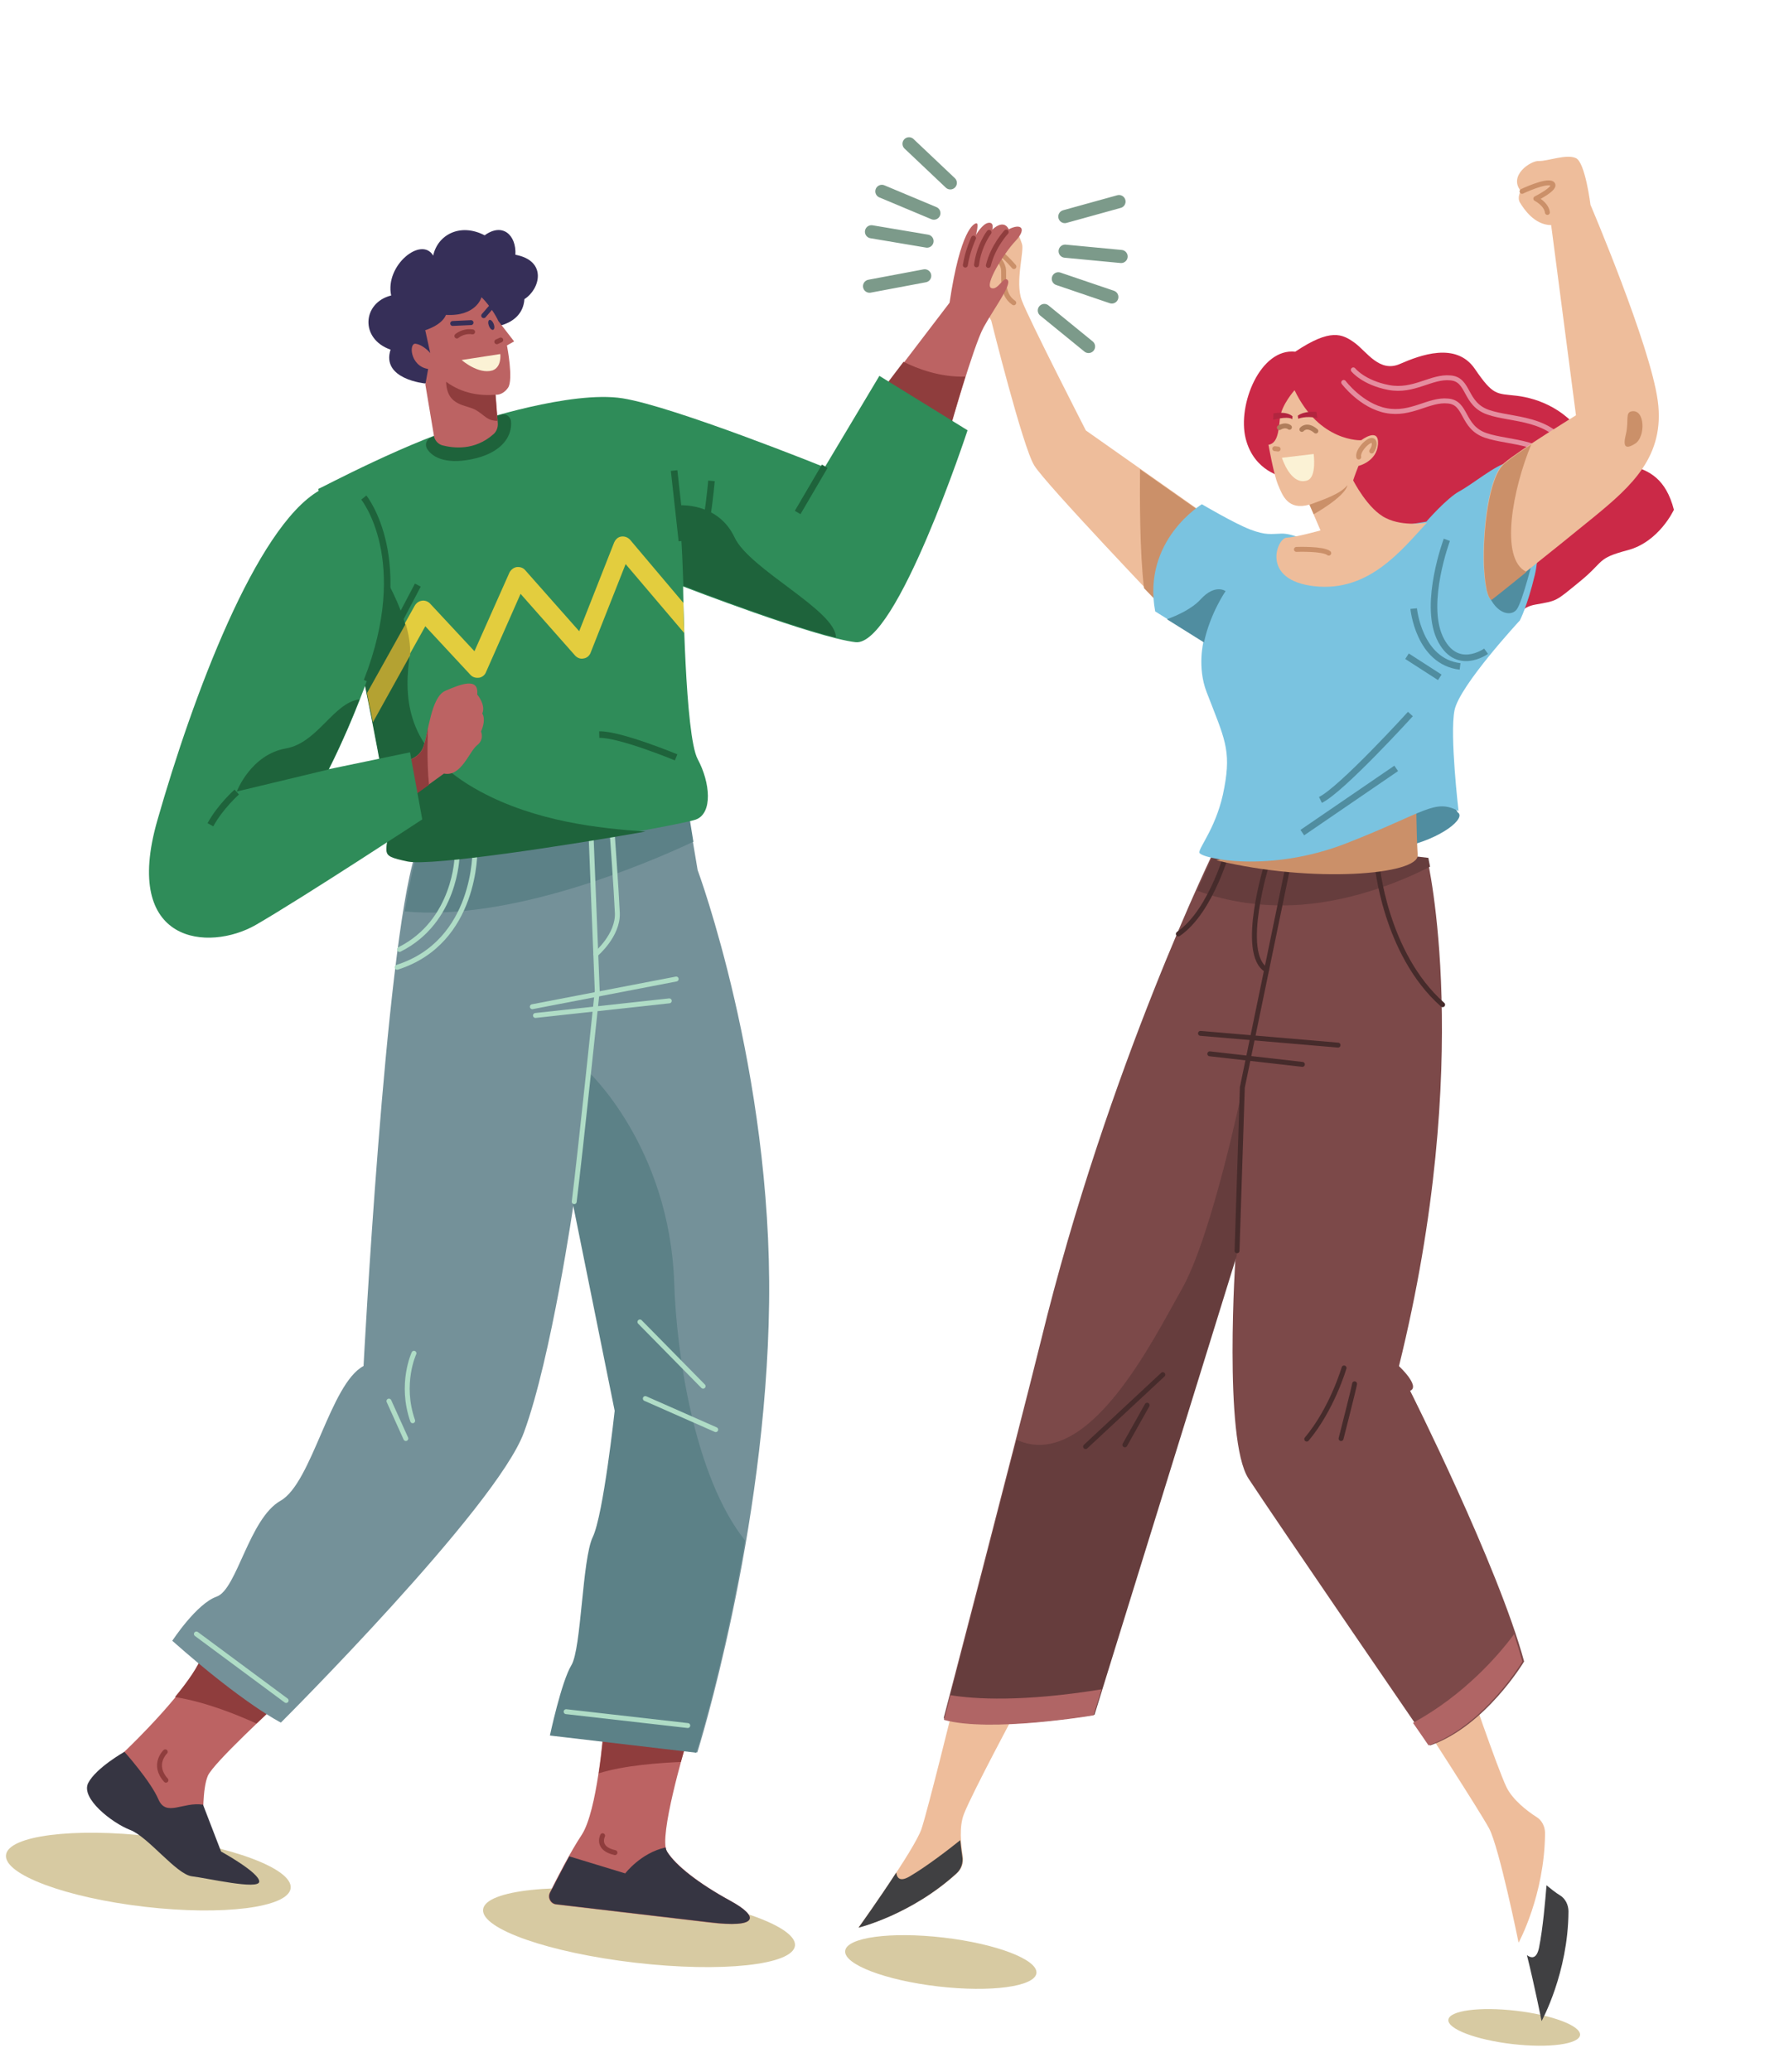<svg width="273" height="316" viewBox="0 0 273 316" fill="none" xmlns="http://www.w3.org/2000/svg">
<path d="M162.492 33.033L170.76 30.744" stroke="#7C9A8A" stroke-width="2" stroke-miterlimit="10" stroke-linecap="round" stroke-linejoin="round"/>
<path d="M162.536 38.309L171.081 39.12" stroke="#7C9A8A" stroke-width="2" stroke-miterlimit="10" stroke-linecap="round" stroke-linejoin="round"/>
<path d="M159.364 47.354L166.112 52.849" stroke="#7C9A8A" stroke-width="2" stroke-miterlimit="10" stroke-linecap="round" stroke-linejoin="round"/>
<path d="M161.497 42.521L169.665 45.297" stroke="#7C9A8A" stroke-width="2" stroke-miterlimit="10" stroke-linecap="round" stroke-linejoin="round"/>
<path d="M145.018 27.895L138.716 21.932" stroke="#7C9A8A" stroke-width="2" stroke-miterlimit="10" stroke-linecap="round" stroke-linejoin="round"/>
<path d="M142.512 32.512L134.571 29.186" stroke="#7C9A8A" stroke-width="2" stroke-miterlimit="10" stroke-linecap="round" stroke-linejoin="round"/>
<path d="M141.109 42.068L132.693 43.651" stroke="#7C9A8A" stroke-width="2" stroke-miterlimit="10" stroke-linecap="round" stroke-linejoin="round"/>
<path d="M141.465 36.776L132.987 35.349" stroke="#7C9A8A" stroke-width="2" stroke-miterlimit="10" stroke-linecap="round" stroke-linejoin="round"/>
<path d="M143.158 302.974C151.218 303.91 157.933 303.001 158.158 300.943C158.382 298.885 152.03 296.457 143.971 295.521C135.911 294.585 129.196 295.494 128.972 297.552C128.747 299.61 135.099 302.037 143.158 302.974Z" fill="#D7CAA2"/>
<path d="M230.789 311.764C236.338 312.409 240.96 311.794 241.113 310.391C241.266 308.987 236.892 307.328 231.343 306.683C225.794 306.038 221.172 306.653 221.019 308.056C220.866 309.459 225.241 311.119 230.789 311.764Z" fill="#D7CAA2"/>
<path d="M145.434 260.406C145.434 260.406 141.666 275.73 140.64 278.889C139.613 282.048 131.017 293.984 131.017 293.984C131.017 293.984 139.046 292.051 146.008 285.735C146.764 285.075 147.1 284.079 146.922 283.08C146.65 281.379 146.318 278.636 147.103 276.657C148.292 273.574 155.227 260.637 155.227 260.637L145.434 260.406Z" fill="#EEBD9B"/>
<path d="M145.924 285.767C146.679 285.109 147.015 284.114 146.838 283.116C146.742 282.416 146.609 281.538 146.533 280.668C144.848 282.021 141.429 284.663 138.813 286.194C137.415 287.006 136.895 286.543 136.768 285.609C134.102 289.719 131.018 294.01 131.018 294.01C131.018 294.01 138.976 292.074 145.924 285.767Z" fill="#404042"/>
<path d="M216.989 262.628C216.989 262.628 225.605 275.9 227.227 278.853C228.793 281.799 231.736 296.303 231.736 296.303C231.736 296.303 235.716 289.059 235.772 279.57C235.763 278.59 235.298 277.615 234.438 277.111C232.996 276.193 230.838 274.501 229.9 272.606C228.454 269.616 223.689 255.589 223.689 255.589L216.989 262.628Z" fill="#EEBD9B"/>
<path d="M239.349 291.514C239.341 290.533 238.873 289.557 238.011 289.052C237.42 288.695 236.733 288.154 235.997 287.549C235.819 289.717 235.458 294.111 234.849 297.093C234.5 298.723 233.752 298.75 233.009 298.202C234.208 303.009 235.244 308.258 235.244 308.258C235.244 308.258 239.301 300.956 239.349 291.514Z" fill="#404042"/>
<path d="M200.554 128.946C207.935 129.814 217.795 130.974 217.795 130.974C217.795 130.974 225.05 161.512 213.483 208.361C213.483 208.361 216.8 211.455 215.187 212.128C215.187 212.128 228.574 238.727 232.579 253.408C232.579 253.408 226.723 263.247 218.242 266.219C218.242 266.219 194.386 231.427 190.518 225.507C186.651 219.587 188.556 191.392 188.556 191.392L166.905 261.331C166.905 261.331 151.095 264.016 144.006 262.032C144.006 262.032 155.088 219.671 158.837 204.522C169.069 162.636 185.59 129.084 185.59 129.084L200.554 128.946Z" fill="#7C4949"/>
<path d="M180.333 196.644C176.026 204.201 166.099 224.574 155.139 219.602C150.403 237.993 144.061 262.242 144.061 262.242C151.169 264.228 167.02 261.539 167.02 261.539L188.724 191.525L189.598 166C189.598 166 185.003 188.381 180.333 196.644Z" fill="#663D3D"/>
<path d="M198.55 137.986C207.205 137.344 214.794 133.953 218.226 132.186C218.037 131.308 217.974 130.844 217.974 130.844C217.974 130.844 208.149 129.695 200.794 128.834L185.889 128.916C185.889 128.916 184.653 131.396 182.692 135.846C186.025 137.091 191.616 138.487 198.55 137.986Z" fill="#663D3D"/>
<path d="M196.737 131.213L189.58 165.848L188.771 190.778" stroke="#462B2B" stroke-width="0.75" stroke-miterlimit="10" stroke-linecap="round" stroke-linejoin="round"/>
<path d="M210.101 131.577C210.101 131.577 211.288 145.409 220.143 153.24" stroke="#462B2B" stroke-width="0.75" stroke-miterlimit="10" stroke-linecap="round" stroke-linejoin="round"/>
<path d="M193.381 131.573C193.381 131.573 189.051 145.477 193.274 147.93" stroke="#462B2B" stroke-width="0.75" stroke-miterlimit="10" stroke-linecap="round" stroke-linejoin="round"/>
<path d="M187.559 128.968C187.559 128.968 184.997 138.915 179.814 142.451" stroke="#462B2B" stroke-width="0.75" stroke-miterlimit="10" stroke-linecap="round" stroke-linejoin="round"/>
<path d="M183.194 157.61L204.185 159.402" stroke="#462B2B" stroke-width="0.75" stroke-miterlimit="10" stroke-linecap="round" stroke-linejoin="round"/>
<path d="M184.612 160.729L198.747 162.341" stroke="#462B2B" stroke-width="0.75" stroke-miterlimit="10" stroke-linecap="round" stroke-linejoin="round"/>
<path d="M155.948 37.192C155.948 37.192 155.054 34.384 154.568 35.189C154.138 36.001 154.07 36.626 154.07 36.626C154.07 36.626 152.21 35.372 152.243 36.123C152.276 36.875 152.089 37.543 152.089 37.543C152.089 37.543 150.692 36.228 150.662 37.03C150.633 37.832 150.903 38.496 150.903 38.496C150.903 38.496 149.517 37.068 149.833 38.37C150.148 39.672 150.679 38.987 150.651 40.824C150.624 42.661 149.838 46.767 151.262 48.889C151.262 48.889 156.076 68.203 157.827 70.996C159.521 73.784 177.864 92.963 177.864 92.963L185.524 79.603L165.703 65.655C165.703 65.655 156.942 48.58 155.929 45.816C154.859 43.044 156.351 38.217 155.948 37.192Z" fill="#EEBD9B"/>
<path d="M177.706 92.957L185.371 79.589L173.967 71.573C173.925 75.654 173.912 84.225 174.575 89.712C176.476 91.661 177.706 92.957 177.706 92.957Z" fill="#CB9069"/>
<path d="M222.434 123.892C223.822 124.744 220.007 127.911 214.176 129.177L211.487 121.916L220.66 120.814L222.434 123.892Z" fill="#508DA0"/>
<path d="M216.107 122.033C216.107 122.033 216.149 127.417 216.337 130.414C216.524 133.411 200.336 134.773 185.647 131.219L216.107 122.033Z" fill="#CB9069"/>
<path d="M195.873 72.752C195.873 72.752 191.345 71.991 190.08 66.854C188.814 61.717 192.311 53.068 197.656 53.639C203.054 50.031 204.835 50.928 206.736 52.298C208.581 53.662 210.51 56.87 213.616 55.515C216.722 54.16 222.18 52.107 225.036 56.227C227.885 60.403 228.328 59.996 231.418 60.36C234.566 60.73 239.507 62.4 242.302 67.602C245.042 72.798 252.992 68.228 255.434 77.746C255.434 77.746 253.197 82.643 248.392 83.913C243.588 85.184 244.912 85.569 241.104 88.676C237.297 91.783 237.714 91.603 234.232 92.226C230.688 92.899 232.13 95.878 227.705 96.275C227.705 96.275 213.572 84.867 208.953 82.317C204.328 79.824 195.873 72.752 195.873 72.752Z" fill="#CB2947"/>
<path d="M199.666 82.557C199.666 82.557 197.175 81.345 195.575 81.386C193.975 81.428 193.206 81.682 190.798 80.767C188.389 79.851 183.407 76.908 183.407 76.908C183.407 76.908 174.266 82.385 176.283 93.255L183.651 97.857C183.651 97.857 182.659 101.764 184.129 105.557C186.845 112.601 187.911 114.336 186.829 120.128C185.797 125.984 182.941 129.211 183.024 130.026C183.045 130.89 193.671 133.29 205.638 128.549C217.6 123.864 218.908 121.776 222.575 123.702C222.575 123.702 221.207 112.104 221.956 108.341C222.704 104.579 231.929 94.63 231.929 94.63C231.929 94.63 233.075 92.466 234.221 87.658C235.368 82.85 235.015 69.762 230.085 70.561C228.285 70.867 224.653 73.888 222.717 74.924C220.782 75.961 217.657 79.559 217.657 79.559L199.666 82.557Z" fill="#7AC3E0"/>
<path d="M226.806 89.801C227.99 93.621 230.5 94.146 231.423 92.99C232.347 91.833 234.096 84.62 234.096 84.62L226.806 89.801Z" fill="#508DA0"/>
<path d="M206.512 56.416C206.512 56.416 208.063 58.366 211.906 59.1C215.749 59.835 218.406 57.351 221.332 57.636C224.263 57.865 223.405 61.585 227.074 62.87C230.744 64.154 236.898 63.505 239.497 68.885" stroke="#E58D9F" stroke-width="0.75" stroke-miterlimit="10" stroke-linecap="round" stroke-linejoin="round"/>
<path d="M205.047 58.332C205.047 58.332 207.73 61.898 211.517 62.626C215.361 63.361 218.018 60.876 220.944 61.162C223.875 61.391 223.016 65.113 226.686 66.398C230.356 67.683 236.51 67.034 239.11 72.416" stroke="#E58D9F" stroke-width="0.75" stroke-miterlimit="10" stroke-linecap="round" stroke-linejoin="round"/>
<path d="M154.725 40.66C154.725 40.66 152.545 38.101 152.308 38.707C152.014 39.306 152.868 39.866 153.102 40.873C153.33 41.936 152.622 44.788 154.699 46.184" stroke="#CB9069" stroke-width="0.75" stroke-miterlimit="10" stroke-linecap="round" stroke-linejoin="round"/>
<path d="M197.549 59.513C197.549 59.513 195.54 61.748 195.32 63.791C195.099 65.834 194.965 67.6 193.571 67.838C193.571 67.838 194.343 72.298 195.022 73.929C195.701 75.561 196.531 77.9 199.824 76.966L201.507 80.9C201.507 80.9 197.746 81.952 196.314 82.013C194.883 82.075 192.308 88.497 200.587 89.413C208.867 90.33 213.83 83.959 217.766 79.709C217.766 79.709 214.216 80.384 211.512 79.031C208.746 77.728 206.493 73.267 206.493 73.267C206.493 73.267 206.673 72.656 207.301 71.063C207.301 71.063 210.107 70.416 210.282 67.736C210.458 65.055 207.724 67.147 207.724 67.147C207.724 67.147 201.36 67.49 197.549 59.513Z" fill="#EEBD9B"/>
<path d="M197.833 83.797C197.833 83.797 201.883 83.644 202.769 84.366" stroke="#CB9069" stroke-width="0.75" stroke-miterlimit="10" stroke-linecap="round" stroke-linejoin="round"/>
<path d="M199.831 76.981C201.847 76.241 204.563 75.355 205.623 73.986C205.258 75.781 200.471 78.434 200.471 78.434L199.831 76.981Z" fill="#CB9069"/>
<path d="M195.62 69.822L200.466 69.243C200.466 69.243 200.942 72.744 199.519 73.266C196.972 74.172 195.62 69.822 195.62 69.822Z" fill="#FBF2D5"/>
<path d="M198.664 65.495C198.664 65.495 199.391 64.555 200.797 65.744" stroke="#AF7D5B" stroke-width="0.75" stroke-miterlimit="10" stroke-linecap="round" stroke-linejoin="round"/>
<path d="M196.77 65.172C196.77 65.172 196.201 64.65 195.23 65.221" stroke="#AF7D5B" stroke-width="0.75" stroke-miterlimit="10" stroke-linecap="round" stroke-linejoin="round"/>
<path d="M194.534 68.433L195.038 68.49" stroke="#CB9069" stroke-width="0.75" stroke-miterlimit="10" stroke-linecap="round" stroke-linejoin="round"/>
<path d="M220.786 82.335C220.786 82.335 217.248 91.819 219.69 97.229C222.189 102.645 226.774 99.328 226.774 99.328" stroke="#508DA0" stroke-miterlimit="10"/>
<path d="M215.725 92.825C215.725 92.825 216.504 100.901 222.805 101.643" stroke="#508DA0" stroke-miterlimit="10"/>
<path d="M214.71 100.089L219.709 103.31" stroke="#508DA0" stroke-miterlimit="10"/>
<path d="M240.491 63.341C240.491 63.341 231.975 68.56 229.52 70.633C227.128 72.656 226.23 80.958 226.41 86.162C226.647 91.373 227.557 91.422 227.557 91.422C227.557 91.422 237.566 83.498 243.278 78.813C248.99 74.128 254.119 69.548 252.971 61.12C251.83 52.636 242.705 31.237 242.705 31.237C242.705 31.237 241.913 24.809 240.5 24.125C239.087 23.441 236.159 24.594 234.848 24.556C233.599 24.466 230.147 26.768 232.066 29.124C232.066 29.124 231.441 30.145 231.982 30.957C232.517 31.826 234.135 34.319 236.707 34.333L240.491 63.341Z" fill="#EEBD9B"/>
<path d="M249.013 62.734C251.049 62.398 251.108 66.607 249.568 67.635C247.972 68.656 247.633 68.098 248.13 66.142C248.577 64.122 247.966 62.899 249.013 62.734Z" fill="#CB9069"/>
<path d="M233.673 67.787C231.947 68.91 230.398 69.996 229.576 70.706C227.18 72.729 226.281 81.034 226.462 86.24C226.7 91.453 227.611 91.502 227.611 91.502C227.611 91.502 229.926 89.699 232.943 87.23C228.747 85.241 230.891 74.432 233.673 67.787Z" fill="#CB9069"/>
<path d="M215.226 108.904C215.226 108.904 204.746 120.432 201.498 122.005" stroke="#508DA0" stroke-miterlimit="10"/>
<path d="M213.06 117.195L198.731 126.993" stroke="#508DA0" stroke-miterlimit="10"/>
<path d="M232.262 29.186C232.262 29.186 235.926 27.435 236.834 28.001C237.735 28.624 234.364 30.296 234.364 30.296C234.364 30.296 235.984 31.118 236.13 32.399" stroke="#CB9069" stroke-width="0.75" stroke-miterlimit="10" stroke-linecap="round" stroke-linejoin="round"/>
<path d="M205.101 208.644C205.101 208.644 203.283 214.88 199.411 219.492" stroke="#462B2B" stroke-width="0.75" stroke-miterlimit="10" stroke-linecap="round" stroke-linejoin="round"/>
<path d="M206.707 211.063C206.651 211.575 204.646 219.411 204.646 219.411" stroke="#462B2B" stroke-width="0.75" stroke-miterlimit="10" stroke-linecap="round" stroke-linejoin="round"/>
<path d="M177.444 209.667L165.657 220.638" stroke="#462B2B" stroke-width="0.75" stroke-miterlimit="10" stroke-linecap="round" stroke-linejoin="round"/>
<path d="M175.051 214.323L171.654 220.372" stroke="#462B2B" stroke-width="0.75" stroke-miterlimit="10" stroke-linecap="round" stroke-linejoin="round"/>
<path d="M232.313 253.414C231.941 252.106 231.519 250.734 231.054 249.243C228.716 252.416 223.439 258.521 215.627 262.775C217.106 264.903 217.991 266.214 217.991 266.214C226.463 263.245 232.313 253.414 232.313 253.414Z" fill="#B06565"/>
<path d="M145.039 258.552C144.445 260.881 144.061 262.321 144.061 262.321C151.126 264.291 166.882 261.624 166.882 261.624L168.108 257.656C156.068 259.615 148.726 259.155 145.039 258.552Z" fill="#B06565"/>
<path d="M198.105 63.87C198.105 63.87 199.239 63.374 201.018 63.754L200.892 62.824C200.892 62.824 199.094 62.613 198.041 63.405L198.105 63.87Z" fill="#B2253F"/>
<path d="M197.191 63.952C197.191 63.952 196.853 63.398 194.284 64.012L194.332 63.045C194.332 63.045 196.309 62.648 197.24 63.5L197.191 63.952Z" fill="#B2253F"/>
<path d="M209.322 68.795C209.858 68.053 209.763 67.352 209.494 67.205C208.899 66.905 207.108 68.707 207.342 69.712" stroke="#CB9069" stroke-width="0.75" stroke-miterlimit="10" stroke-linecap="round" stroke-linejoin="round"/>
<path d="M183.728 97.986C184.663 93.558 187.024 90.159 187.024 90.159C187.024 90.159 185.44 88.996 183.246 91.38C181.887 92.886 179.614 93.883 178.072 94.448L183.728 97.986Z" fill="#508DA0"/>
<path d="M96.93 299.356C110.073 300.882 120.988 299.719 121.311 296.759C121.634 293.8 111.242 290.163 98.099 288.637C84.957 287.112 74.041 288.274 73.719 291.234C73.396 294.194 83.788 297.831 96.93 299.356Z" fill="#D7CAA2"/>
<path d="M22.049 290.822C34.045 292.216 44.032 290.944 44.355 287.983C44.678 285.021 35.215 281.491 23.219 280.097C11.223 278.704 1.236 279.975 0.913 282.937C0.591 285.898 10.053 289.429 22.049 290.822Z" fill="#D7CAA2"/>
<path d="M42.166 260.076C42.166 260.076 32.553 268.885 31.713 270.855C30.874 272.824 31.015 277.323 31.015 277.323L24.315 277.626L16.909 269.17L19.516 266.661C19.516 266.661 29.303 257.298 30.843 252.538L42.166 260.076Z" fill="#BC6363"/>
<path d="M39.127 262.875C40.84 261.242 42.167 260.022 42.167 260.022L30.864 252.445C30.281 254.154 28.601 256.536 26.702 258.834C31.791 259.662 36.74 261.792 39.127 262.875Z" fill="#8F3D3D"/>
<path d="M104.577 266.385C104.577 266.385 100.465 280.198 101.769 282.361C103.129 284.53 106.702 287.305 111.38 289.865C116.059 292.425 115.594 294.093 108.282 293.233L84.831 290.473C83.987 290.374 83.517 289.457 83.884 288.696C84.979 286.471 87.069 282.411 88.769 279.855C91.16 276.174 92.059 264.165 92.059 264.165L104.577 266.385Z" fill="#BC6363"/>
<path d="M103.898 268.735C104.282 267.292 104.617 266.3 104.617 266.3L92.106 264.144C92.106 264.144 91.9 267.097 91.364 270.47C95.368 269.222 100.753 268.881 103.898 268.735Z" fill="#8F3D3D"/>
<path d="M104.651 121.959L106.458 132.701C106.458 132.701 117.818 163.324 117.367 198.656C116.917 233.988 106.414 267.275 106.414 267.275L84.152 264.656C84.152 264.656 85.893 256.46 87.422 253.936C88.95 251.411 89.053 237.787 90.673 234.411C92.294 231.034 94.007 215.183 94.007 215.183L87.578 183.299C87.578 183.299 84.154 207.062 79.952 218.477C75.745 229.95 42.865 262.733 42.865 262.733C42.865 262.733 37.23 259.941 26.291 250.254C26.291 250.254 29.985 244.59 33.069 243.514C36.154 242.438 38.009 231.61 42.811 228.895C47.614 226.18 50.392 211.03 55.476 208.348C55.476 208.348 58.791 144.93 63.33 130.389L104.651 121.959Z" fill="#749199"/>
<path d="M102.888 195.738C102.182 174.747 89.57 163.245 89.57 163.245L87.347 183.259L93.799 215.178C93.799 215.178 92.081 231.047 90.456 234.427C88.83 237.808 88.728 251.447 87.195 253.974C85.662 256.502 83.915 264.706 83.915 264.706L106.25 267.327C106.25 267.327 110.516 253.83 113.703 234.966C105.937 225.242 103.226 206.376 102.888 195.738Z" fill="#5C8187"/>
<path d="M104.751 121.842L63.611 130.296C62.991 132.342 62.38 135.363 61.757 139.013C77.75 140.548 98.432 131.867 105.808 128.38L104.751 121.842Z" fill="#5C8187"/>
<path d="M69.746 130.65C69.746 130.65 69.535 140.526 60.96 144.813" stroke="#AFDCC6" stroke-width="0.75" stroke-miterlimit="10" stroke-linecap="round" stroke-linejoin="round"/>
<path d="M72.47 129.646C72.47 129.646 72.782 143.667 60.601 147.529" stroke="#AFDCC6" stroke-width="0.75" stroke-miterlimit="10" stroke-linecap="round" stroke-linejoin="round"/>
<path d="M87.625 183.285C88.554 175.839 91.139 151.115 91.139 151.115L90.18 126.961" stroke="#AFDCC6" stroke-width="0.75" stroke-miterlimit="10" stroke-linecap="round" stroke-linejoin="round"/>
<path d="M93.411 126.922C93.411 126.922 94.058 135.817 94.205 139.235C94.352 142.653 90.927 145.539 90.927 145.539" stroke="#AFDCC6" stroke-width="0.75" stroke-miterlimit="10" stroke-linecap="round" stroke-linejoin="round"/>
<path d="M73.913 50.016C73.913 50.016 79.712 50.124 80.027 45.623C82.411 44.123 83.564 39.778 78.651 38.855C78.807 35.829 76.678 33.913 73.958 35.89C70.236 33.959 66.79 35.793 66.103 38.987C64.322 35.962 58.707 40.471 59.692 45.068C55.301 46.16 54.875 51.681 59.597 53.329C58.138 57.867 64.907 58.492 64.907 58.492L73.913 50.016Z" fill="#362F58"/>
<path d="M144.825 65.899C144.825 65.899 148.522 52.813 150.087 49.947C151.653 47.082 154.381 43.49 153.778 42.729C153.176 41.968 152.286 44.395 151.252 43.928C150.217 43.461 153.131 38.682 154.999 36.716C156.811 34.742 155.688 34.035 153.931 34.979C153.931 34.979 153.314 33.295 151.414 35.028C151.414 35.028 151.768 33.862 150.842 33.983C149.916 34.104 148.93 35.829 148.93 35.829C148.93 35.829 149.408 34.044 149.008 34.055C148.607 34.065 146.562 35.033 144.901 46.173L134.462 59.847L144.825 65.899Z" fill="#BC6363"/>
<path d="M137.874 55.182L134.355 59.819L144.798 65.925C144.798 65.925 146.001 61.648 147.31 57.44C143.425 57.557 139.981 56.233 137.874 55.182Z" fill="#8F3D3D"/>
<path d="M72.499 64.363C72.499 64.363 87.149 59.485 95.041 60.758C102.934 62.031 125.853 71.272 125.853 71.272L134.194 57.328L147.648 65.628C147.648 65.628 136.786 98.68 130.544 97.945C124.303 97.21 104.241 89.454 104.241 89.454C104.241 89.454 104.52 112.162 106.464 115.778C108.408 119.394 108.762 124.028 106.209 124.991C103.656 125.953 67.214 132.228 62.259 131.186C57.297 130.2 59.527 130.118 59.253 124.747C58.979 119.376 54.431 98.231 54.431 98.231L48.559 74.578C48.609 74.641 62.879 66.962 72.499 64.363Z" fill="#2F8C59"/>
<path d="M56.851 109.943L64.9 95.518L71.784 102.924C72.141 103.31 72.584 103.42 73.103 103.366C73.564 103.305 74.001 102.955 74.162 102.515L79.438 90.575L87.756 99.984C88.113 100.371 88.606 100.543 89.074 100.426C89.536 100.366 89.973 100.016 90.14 99.519L95.469 86.036L104.407 96.551C104.316 94.763 104.319 93.157 104.279 91.948L96.154 82.331C95.797 81.945 95.304 81.772 94.842 81.833C94.324 81.886 93.944 82.243 93.72 82.733L88.385 96.273L80.167 86.99C79.867 86.61 79.373 86.437 78.855 86.491C78.393 86.552 77.957 86.902 77.739 87.335L72.401 99.326L65.617 92.047C65.31 91.724 64.817 91.551 64.411 91.618C63.949 91.678 63.581 91.922 63.307 92.349L55.899 105.587C56.27 106.893 56.561 108.418 56.851 109.943Z" fill="#E3CD3E"/>
<path d="M73.251 120.701C62.38 114.827 61.608 107.213 62.425 100.705C63.242 94.197 57.076 85.374 57.076 85.374L52.741 91.755L54.411 98.441C54.411 98.441 58.96 119.593 59.234 124.966C59.508 130.339 57.283 130.364 62.24 131.407C65.922 132.128 86.833 128.903 98.506 126.831C91.438 126.344 81.808 125.326 73.251 120.701Z" fill="#1E633B"/>
<path d="M60.748 116.241C60.748 116.241 63.778 116.195 64.593 113.932C65.408 111.669 65.76 106.303 67.974 105.355C70.187 104.407 73.114 103.198 72.819 105.925C72.819 105.925 74.187 107.524 73.589 108.835C73.589 108.835 74.248 109.602 73.407 111.575C73.407 111.575 73.961 112.79 72.78 113.687C71.592 114.64 70.374 118.524 67.75 117.985L60.632 123.131L60.748 116.241Z" fill="#BC6363"/>
<path d="M65.311 111.1C65.075 112.224 64.851 113.234 64.602 113.954C63.785 116.218 60.75 116.265 60.75 116.265L60.633 123.161L65.467 119.698C65.07 115.966 65.311 111.1 65.311 111.1Z" fill="#8F3D3D"/>
<path d="M61.906 95.144L56.019 105.682C56.013 105.739 56.057 105.859 56.051 105.916C56.083 106.15 56.165 106.448 56.197 106.682C56.191 106.738 56.235 106.859 56.229 106.916C56.311 107.213 56.337 107.504 56.419 107.802C56.413 107.859 56.413 107.859 56.463 107.922C56.539 108.277 56.615 108.631 56.691 108.985L56.685 109.042C56.761 109.397 56.837 109.751 56.907 110.162L62.588 99.946C62.647 98.341 62.367 96.696 61.906 95.144Z" fill="#B4A232"/>
<path d="M63.759 89.243L57.282 101.553" stroke="#1E633B" stroke-miterlimit="10"/>
<path d="M72.726 69.872C76.944 68.763 78.125 66.264 77.99 64.356C77.963 63.55 77.169 62.998 76.458 63.259C74.168 63.907 72.633 64.414 72.633 64.414C70.468 64.963 68.098 65.83 65.721 66.755C65.066 67.022 64.812 67.795 65.144 68.407C66.009 69.885 68.396 70.968 72.726 69.872Z" fill="#1E633B"/>
<path d="M112.083 81.942C109.486 76.476 103.444 77.084 103.444 77.084C103.881 79.888 104.081 83.296 104.282 89.341C104.282 89.341 119.522 95.262 127.562 97.24C127.609 93.116 114.341 86.853 112.083 81.942Z" fill="#1E633B"/>
<path d="M108.568 73.344C108.568 73.344 107.724 83.739 105.453 88.664" stroke="#1E633B" stroke-miterlimit="10"/>
<path d="M102.868 71.768L104.057 82.51" stroke="#1E633B" stroke-miterlimit="10"/>
<path d="M125.855 71.113L121.721 78.168" stroke="#1E633B" stroke-miterlimit="10"/>
<path d="M48.675 74.846C57.442 69.778 61.042 87.176 58.034 97.582C55.025 107.988 50.193 117.316 50.193 117.316L62.572 114.745L64.435 124.976C64.435 124.976 46.128 136.977 39.005 141.087C31.888 145.141 18.587 144.094 24 125.168C29.42 106.184 39.051 80.446 48.675 74.846Z" fill="#2F8C59"/>
<path d="M54.852 106.671C50.929 107.128 48.498 113.275 43.676 114.144C38.28 115.059 36.13 120.722 36.13 120.722L50.107 117.37C50.107 117.37 52.472 112.881 54.852 106.671Z" fill="#1E633B"/>
<path d="M36.13 120.804C36.13 120.804 33.606 123.038 32.11 125.796" stroke="#1E633B" stroke-miterlimit="10"/>
<path d="M55.518 75.89C55.518 75.89 63.226 85.377 55.986 103.895" stroke="#1E633B" stroke-miterlimit="10"/>
<path d="M103.174 115.514C103.174 115.514 94.581 111.955 91.445 112.044" stroke="#1E633B" stroke-miterlimit="10"/>
<path d="M97.65 201.626L107.296 211.428" stroke="#AFDCC6" stroke-width="0.75" stroke-miterlimit="10" stroke-linecap="round" stroke-linejoin="round"/>
<path d="M98.474 213.31L109.218 218.05" stroke="#AFDCC6" stroke-width="0.75" stroke-miterlimit="10" stroke-linecap="round" stroke-linejoin="round"/>
<path d="M63.17 206.404C63.17 206.404 60.995 211.05 62.973 216.699" stroke="#AFDCC6" stroke-width="0.75" stroke-miterlimit="10" stroke-linecap="round" stroke-linejoin="round"/>
<path d="M59.352 213.695L61.931 219.406" stroke="#AFDCC6" stroke-width="0.75" stroke-miterlimit="10" stroke-linecap="round" stroke-linejoin="round"/>
<path d="M86.389 261.067L104.955 263.184" stroke="#AFDCC6" stroke-width="0.75" stroke-miterlimit="10" stroke-linecap="round" stroke-linejoin="round"/>
<path d="M29.967 249.216L43.664 259.365" stroke="#AFDCC6" stroke-width="0.75" stroke-miterlimit="10" stroke-linecap="round" stroke-linejoin="round"/>
<path d="M111.394 289.892C106.723 287.345 103.099 284.578 101.797 282.426C101.703 282.244 101.609 282.061 101.584 281.773C97.799 282.586 95.411 285.734 95.411 285.734L86.878 283.134C85.747 285.172 84.66 287.33 83.946 288.674C83.58 289.431 84.049 290.343 84.892 290.442L108.308 293.186C115.545 294.091 116.066 292.439 111.394 289.892Z" fill="#363542"/>
<path d="M18.988 267.19C18.988 267.19 23 271.676 24.179 274.452C25.365 277.172 27.901 274.775 30.98 275.252L33.736 282.4C33.736 282.4 39.593 285.612 39.558 286.984C39.53 288.299 31.647 286.455 29.286 286.177C26.926 285.9 22.649 280.179 19.863 279.106C17.076 278.032 12.248 274.254 13.467 271.931C14.686 269.609 18.988 267.19 18.988 267.19Z" fill="#363542"/>
<path d="M81.232 153.545L103.184 149.323" stroke="#AFDCC6" stroke-width="0.75" stroke-miterlimit="10" stroke-linecap="round" stroke-linejoin="round"/>
<path d="M102.133 152.652L81.71 154.88" stroke="#AFDCC6" stroke-width="0.75" stroke-miterlimit="10" stroke-linecap="round" stroke-linejoin="round"/>
<path d="M153.546 35.395C153.546 35.395 151.544 37.52 150.822 40.487" stroke="#8F3D3D" stroke-width="0.75" stroke-miterlimit="10" stroke-linecap="round" stroke-linejoin="round"/>
<path d="M150.928 35.439C150.928 35.439 149.398 37.391 149.015 40.4" stroke="#8F3D3D" stroke-width="0.75" stroke-miterlimit="10" stroke-linecap="round" stroke-linejoin="round"/>
<path d="M148.559 36.32C148.559 36.32 147.668 38.175 147.307 40.438" stroke="#8F3D3D" stroke-width="0.75" stroke-miterlimit="10" stroke-linecap="round" stroke-linejoin="round"/>
<path d="M73.478 45.331C73.478 45.331 72.702 48.288 68.052 48.029C67.424 49.623 64.891 50.36 64.891 50.36L65.655 53.844C65.655 53.844 64.645 52.632 63.468 52.436C62.354 52.19 62.531 55.834 65.335 56.279L64.908 58.645L66.227 66.508C66.328 67.152 66.836 67.73 67.5 67.923C69.165 68.349 72.427 68.79 75.331 66.199C75.774 65.791 76.011 65.186 75.965 64.548L75.637 60.195C75.637 60.195 76.645 60.371 77.518 59.151C78.392 57.931 77.361 52.69 77.361 52.69L78.454 52.071L76.051 48.97C76.057 48.913 75.027 46.837 73.478 45.331Z" fill="#BC6363"/>
<path d="M76.347 53.998L70.445 54.909C70.445 54.909 72.99 57.154 75.166 56.494C76.588 55.974 76.347 53.998 76.347 53.998Z" fill="#FBF2D5"/>
<path d="M76.412 51.853L75.813 52.127" stroke="#8F3D3D" stroke-width="0.75" stroke-miterlimit="10" stroke-linecap="round" stroke-linejoin="round"/>
<path d="M69.718 51.253C69.718 51.253 70.665 50.392 72.119 50.62" stroke="#8F3D3D" stroke-width="0.75" stroke-miterlimit="10" stroke-linecap="round" stroke-linejoin="round"/>
<path d="M75.261 50.298C75.463 50.218 75.497 49.818 75.337 49.404C75.176 48.991 74.882 48.721 74.68 48.801C74.478 48.881 74.444 49.281 74.604 49.695C74.765 50.108 75.059 50.378 75.261 50.298Z" fill="#362F58"/>
<path d="M69.078 49.336L71.877 49.207" stroke="#362F58" stroke-width="0.75" stroke-miterlimit="10" stroke-linecap="round" stroke-linejoin="round"/>
<path d="M75.606 60.201C73.365 60.396 70.555 60.066 68.08 58.227C68.181 62.023 71.177 61.687 72.621 62.544C74.064 63.402 74.322 64.177 75.914 64.192L75.606 60.201Z" fill="#8F3D3D"/>
<path d="M74.853 46.948L73.811 48.148" stroke="#362F58" stroke-width="0.75" stroke-miterlimit="10" stroke-linecap="round" stroke-linejoin="round"/>
<path d="M91.958 279.985C91.958 279.985 90.95 281.935 93.844 282.563" stroke="#8F3D3D" stroke-width="0.75" stroke-miterlimit="10" stroke-linecap="round" stroke-linejoin="round"/>
<path d="M25.218 267.188C25.218 267.188 23.174 269.137 25.322 271.52" stroke="#8F3D3D" stroke-width="0.75" stroke-miterlimit="10" stroke-linecap="round" stroke-linejoin="round"/>
</svg>
